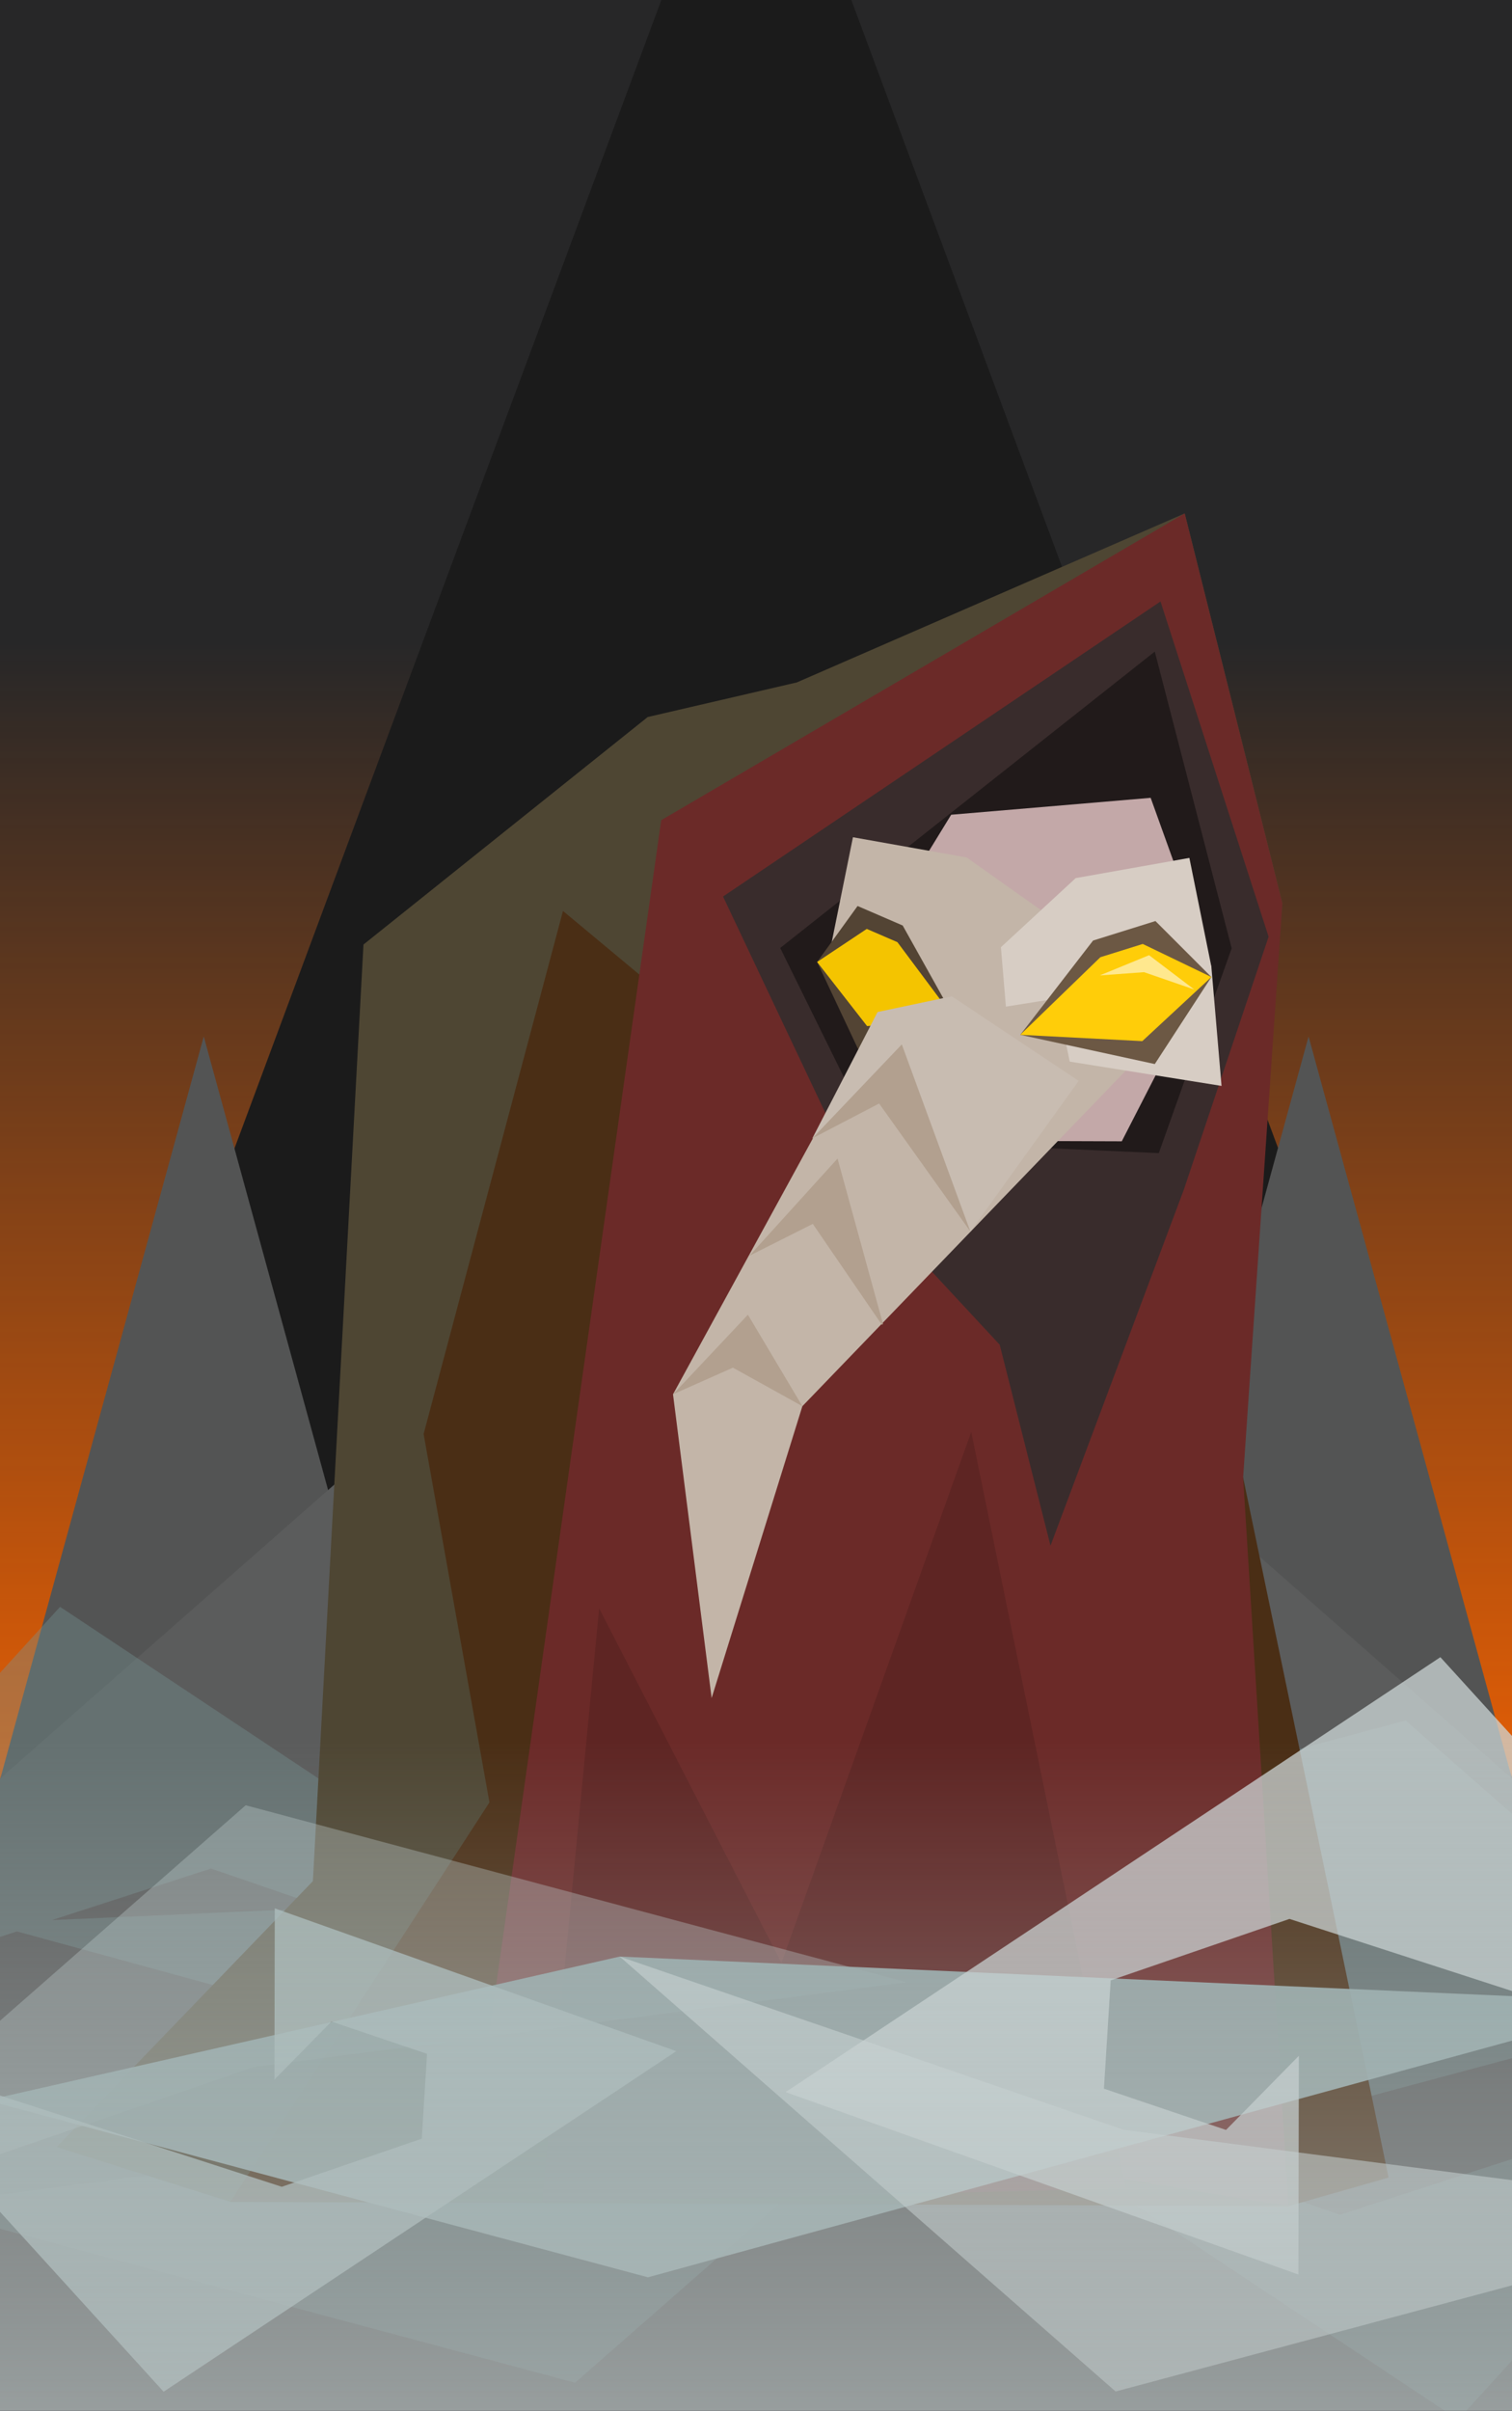 <?xml version="1.0" encoding="UTF-8" standalone="no"?>
<!-- Created with Inkscape (http://www.inkscape.org/) -->

<svg width="282.348mm" height="450.016mm" viewBox="0 0 282.348 450.016" version="1.1" id="svg8" inkscape:version="1.3 (0e150ed6c4, 2023-07-21)" sodipodi:docname="опаздываете бакалавр.svg" xmlns:inkscape="http://www.inkscape.org/namespaces/inkscape" xmlns:sodipodi="http://sodipodi.sourceforge.net/DTD/sodipodi-0.dtd" xmlns:xlink="http://www.w3.org/1999/xlink" xmlns="http://www.w3.org/2000/svg" xmlns:svg="http://www.w3.org/2000/svg" xmlns:rdf="http://www.w3.org/1999/02/22-rdf-syntax-ns#" xmlns:cc="http://creativecommons.org/ns#" xmlns:dc="http://purl.org/dc/elements/1.1/">
  <defs id="defs2">
    <linearGradient inkscape:collect="always" id="linearGradient1252">
      <stop style="stop-color:#ff6600;stop-opacity:1;" offset="0" id="stop1248" />
      <stop style="stop-color:#ff6600;stop-opacity:0;" offset="1" id="stop1250" />
    </linearGradient>
    <linearGradient inkscape:collect="always" id="linearGradient1213">
      <stop style="stop-color:#b4bdbd;stop-opacity:1;" offset="0" id="stop1209" />
      <stop style="stop-color:#b4bdbd;stop-opacity:0;" offset="1" id="stop1211" />
    </linearGradient>
    <linearGradient inkscape:collect="always" xlink:href="#linearGradient1213" id="linearGradient1215" x1="-17.105" y1="400.846" x2="-17.105" y2="216.313" gradientUnits="userSpaceOnUse" gradientTransform="translate(0,1.482255e-5)" />
    <linearGradient inkscape:collect="always" xlink:href="#linearGradient1252" id="linearGradient1254" x1="-8.315" y1="255.423" x2="-8.315" y2="11.25" gradientUnits="userSpaceOnUse" gradientTransform="translate(-2.1010112e-6)" />
  </defs>
  <sodipodi:namedview id="base" pagecolor="#ffffff" bordercolor="#666666" borderopacity="1.0" inkscape:pageopacity="0.0" inkscape:pageshadow="2" inkscape:zoom="0.175" inkscape:cx="502.85714" inkscape:cy="988.57143" inkscape:document-units="mm" inkscape:current-layer="layer1" showgrid="false" inkscape:window-width="2467" inkscape:window-height="1413" inkscape:window-x="84" inkscape:window-y="-9" inkscape:window-maximized="1" inkscape:showpageshadow="2" inkscape:pagecheckerboard="0" inkscape:deskcolor="#d1d1d1" />
  <g inkscape:label="Layer 1" inkscape:groupmode="layer" id="layer1" transform="translate(158.75,108.68)">
    <rect style="fill:#272728;fill-opacity:1;fill-rule:evenodd;stroke-width:0.265" id="rect1016" width="282.348" height="450.016" x="-158.75" y="-108.68" inkscape:export-xdpi="57.797085" inkscape:export-ydpi="57.797085" />
    <rect style="fill:url(#linearGradient1254);fill-opacity:1;fill-rule:evenodd;stroke-width:0.265" id="rect1246" width="282.348" height="283.332" x="-158.75" y="-60.037" />
    <path sodipodi:type="star" style="opacity:1;fill:#1b1b1b;fill-opacity:1;fill-rule:nonzero;stroke:none;stroke-width:0.961;stroke-linecap:square;stroke-linejoin:round;stroke-miterlimit:4;stroke-dasharray:none;stroke-dashoffset:0;stroke-opacity:1;paint-order:normal" id="path1020-3-0-7" sodipodi:sides="3" sodipodi:cx="-140.60715" sodipodi:cy="211.95535" sodipodi:r1="56.338741" sodipodi:r2="28.169373" sodipodi:arg1="-1.5707963" sodipodi:arg2="-0.52359878" inkscape:flatsided="true" inkscape:rounded="0" inkscape:randomized="0" d="m -140.607,155.617 48.791,84.508 -97.582,0 z" inkscape:transform-center-x="1.3484344e-06" inkscape:transform-center-y="-63.272648" transform="matrix(2.893,0,0,4.492,389.265,-855.418)" />
    <path sodipodi:type="star" style="opacity:1;fill:#535454;fill-opacity:1;fill-rule:nonzero;stroke:none;stroke-width:3.066;stroke-linecap:square;stroke-linejoin:round;stroke-miterlimit:4;stroke-dasharray:none;stroke-dashoffset:0;stroke-opacity:1;paint-order:normal" id="path1020-3-0" sodipodi:sides="3" sodipodi:cx="-140.60715" sodipodi:cy="211.95535" sodipodi:r1="56.338741" sodipodi:r2="28.169373" sodipodi:arg1="-1.5707963" sodipodi:arg2="-0.52359878" inkscape:flatsided="true" inkscape:rounded="0" inkscape:randomized="0" d="m -140.607,155.617 48.791,84.508 -97.582,0 z" inkscape:transform-center-x="-1.090127e-06" inkscape:transform-center-y="-23.093122" transform="matrix(0.779,0,0,1.64,-11.168,-170.412)" />
    <path sodipodi:type="star" style="opacity:1;fill:#535454;fill-opacity:1;fill-rule:nonzero;stroke:none;stroke-width:3.066;stroke-linecap:square;stroke-linejoin:round;stroke-miterlimit:4;stroke-dasharray:none;stroke-dashoffset:0;stroke-opacity:1;paint-order:normal" id="path1020-3" sodipodi:sides="3" sodipodi:cx="-140.60715" sodipodi:cy="211.95535" sodipodi:r1="56.338741" sodipodi:r2="28.169373" sodipodi:arg1="-1.5707963" sodipodi:arg2="-0.52359878" inkscape:flatsided="true" inkscape:rounded="0" inkscape:randomized="0" d="m -140.607,155.617 48.791,84.508 -97.582,0 z" inkscape:transform-center-x="-1.090127e-06" inkscape:transform-center-y="-23.093122" transform="matrix(0.779,0,0,1.64,195.143,-170.412)" />
    <path sodipodi:type="star" style="opacity:1;fill:#5b5c5c;fill-opacity:1;fill-rule:nonzero;stroke:none;stroke-width:2.621;stroke-linecap:square;stroke-linejoin:round;stroke-miterlimit:4;stroke-dasharray:none;stroke-dashoffset:0;stroke-opacity:1;paint-order:normal" id="path1020-30" sodipodi:sides="3" sodipodi:cx="-140.60715" sodipodi:cy="211.95535" sodipodi:r1="56.338741" sodipodi:r2="28.169373" sodipodi:arg1="-1.5707963" sodipodi:arg2="-0.52359878" inkscape:flatsided="true" inkscape:rounded="0" inkscape:randomized="0" d="m -140.607,155.617 48.791,84.508 -97.582,0 z" inkscape:transform-center-x="-1.140076e-05" inkscape:transform-center-y="-13.265739" transform="matrix(1.856,0,0,0.942,294.012,-2.868)" />
    <path sodipodi:type="star" style="opacity:1;fill:#5b5c5c;fill-opacity:1;fill-rule:nonzero;stroke:none;stroke-width:2.621;stroke-linecap:square;stroke-linejoin:round;stroke-miterlimit:4;stroke-dasharray:none;stroke-dashoffset:0;stroke-opacity:1;paint-order:normal" id="path1020" sodipodi:sides="3" sodipodi:cx="-140.60715" sodipodi:cy="211.95535" sodipodi:r1="56.338741" sodipodi:r2="28.169373" sodipodi:arg1="-1.5707963" sodipodi:arg2="-0.52359878" inkscape:flatsided="true" inkscape:rounded="0" inkscape:randomized="0" d="m -140.607,155.617 48.791,84.508 -97.582,0 z" inkscape:transform-center-x="-1.140076e-05" inkscape:transform-center-y="-13.265739" transform="matrix(1.856,0,0,0.942,192.778,-2.868)" />
    <rect style="fill:#5b5c5c;fill-opacity:1;fill-rule:evenodd;stroke-width:0.265" id="rect1018" width="282.348" height="118.041" x="-158.75" y="223.295" />
    <path style="opacity:1;fill:#779595;fill-opacity:0.372;fill-rule:nonzero;stroke:none;stroke-width:3.465;stroke-linecap:square;stroke-linejoin:round;stroke-miterlimit:4;stroke-dasharray:none;stroke-dashoffset:0;stroke-opacity:1;paint-order:normal" d="m -147.534,191.266 82.452,54.749 52.164,-2.312 116.654,-31.22 92.604,81.189 -28.882,-9.924 -53.905,59.253 -69.541,-46.176 -17.877,4.785 -29.072,-7.96 -48.422,42.453 -123.436,-33.035 53.753,-6.975 -0.064,-30.414 13.603,13.838 22.799,-7.705 -0.035,-0.559 -70.84,-19.395 -66.747,21.62 z m 28.178,48.859 -29.668,9.61 51.052,-2.263 z m 254.157,32.402 -41.942,11.225 0.002,0.983 -0.765,-0.779 -27.033,7.235 0.286,4.571 26.142,8.982 70.559,-22.855 z m -184.029,8.449 -25.681,9.131 22.061,-2.862 11.758,-4.04 z" id="path1067-832" inkscape:connector-curvature="0" />
    <path style="fill:#4e4633;fill-opacity:1;fill-rule:evenodd;stroke-width:0.265" d="M -37.798,25.168 -9.965,18.713 62.479,-12.837 80.715,59.932 61.061,292.109 -115.728,302.345 l -32.44,-10.237 47.845,-49.632 9.448,-174.84 z" id="rect829" inkscape:connector-curvature="0" sodipodi:nodetypes="cccccccccc" />
    <path style="fill:#4a2e15;fill-opacity:1;fill-rule:evenodd;stroke-width:0.265" d="M -67.352,227.777 -79.645,159.01 -53.619,61.369 73.388,167.129 100.555,297.805 81.846,303.15 -115.728,302.345 Z" id="rect826-2" inkscape:connector-curvature="0" sodipodi:nodetypes="cccccccc" />
    <path style="fill:#6b2a28;fill-opacity:1;fill-rule:evenodd;stroke-width:0.265" d="m -35.28,44.43 97.759,-57.267 18.236,72.769 -7.327,107.198 7.958,127.976 0.5,8.045 -150.267,-24.859 z" id="rect826" inkscape:connector-curvature="0" sodipodi:nodetypes="cccccccc" />
    <path style="fill:#392c2c;fill-opacity:1;fill-rule:evenodd;stroke-width:0.265" d="M -23.731,58.673 57.961,3.598 78.145,66.18 62.312,113.404 37.419,179.857 27.935,142.345 3.293,115.805 Z" id="rect832-6" inkscape:connector-curvature="0" sodipodi:nodetypes="cccccccc" />
    <path style="fill:#211a1a;fill-opacity:1;fill-rule:evenodd;stroke-width:0.265" d="M -13.055,68.277 56.892,12.953 71.249,68.339 57.641,106.576 4.648,104.206 Z" id="rect832" inkscape:connector-curvature="0" sodipodi:nodetypes="cccccc" />
    <path style="fill:#c3a8a8;fill-opacity:1;fill-rule:evenodd;stroke-width:0.265" d="M 1.659,71.48 18.872,43.407 56.122,40.252 67.46,71.766 50.729,104.368 20.186,104.263 Z" id="rect850" inkscape:connector-curvature="0" sodipodi:nodetypes="ccccccc" />
    <path style="fill:#c3b5a8;fill-opacity:1;fill-rule:evenodd;stroke-width:0.265" d="M 38.365,63.147 21.755,51.384 0.527,47.61 -3.582,67.912 3.402,84.881 -33.073,151.594 l 7.213,56.7 16.944,-54.476 61.88,-64.196 z" id="rect853-9" inkscape:connector-curvature="0" sodipodi:nodetypes="cccccccccc" />
    <path style="fill:#d7cdc4;fill-opacity:1;fill-rule:evenodd;stroke-width:0.265" d="M 28.159,68.135 42.123,55.238 63.351,51.465 67.46,71.766 69.359,94.027 41.01,89.491 38.577,77.721 29.09,79.228 Z" id="rect853" inkscape:connector-curvature="0" sodipodi:nodetypes="ccccccccc" />
    <path style="opacity:1;fill:#b2a08f;fill-opacity:1;fill-rule:nonzero;stroke:none;stroke-width:3.465;stroke-linecap:square;stroke-linejoin:round;stroke-miterlimit:4;stroke-dasharray:none;stroke-dashoffset:0;stroke-opacity:1;paint-order:normal" inkscape:transform-center-x="-2.9293158" inkscape:transform-center-y="-2.2350896" d="m -19.088,136.738 10.173,17.079 -12.975,-7.196 -11.182,4.973 z" id="path871" inkscape:connector-curvature="0" sodipodi:nodetypes="ccccc" />
    <path style="opacity:1;fill:#b2a08f;fill-opacity:1;fill-rule:nonzero;stroke:none;stroke-width:13.096;stroke-linecap:square;stroke-linejoin:round;stroke-miterlimit:4;stroke-dasharray:none;stroke-dashoffset:0;stroke-opacity:1;paint-order:normal" d="m -8.863,405.991 -62.094,68.472 44.65,-22.447 48.721,71.131 0.73,-0.758 z" transform="scale(0.265)" id="path871-8" inkscape:connector-curvature="0" sodipodi:nodetypes="cccccc" />
    <path style="fill:#6c5844;fill-opacity:1;fill-rule:evenodd;stroke-width:0.265" d="M 45.367,66.893 57.015,63.253 67.46,73.704 56.894,89.947 31.778,84.487 Z" id="rect905" inkscape:connector-curvature="0" sodipodi:nodetypes="cccccc" />
    <path style="fill:#ffcd09;fill-opacity:1;fill-rule:evenodd;stroke-width:0.265" d="m 46.73,70.004 7.916,-2.474 L 67.46,73.704 54.563,85.67 31.778,84.487 Z" id="rect905-6" inkscape:connector-curvature="0" sodipodi:nodetypes="cccccc" />
    <path style="opacity:1;fill:#ffe88e;fill-opacity:1;fill-rule:nonzero;stroke:none;stroke-width:3.465;stroke-linecap:square;stroke-linejoin:round;stroke-miterlimit:4;stroke-dasharray:none;stroke-dashoffset:0;stroke-opacity:1;paint-order:normal" inkscape:transform-center-x="1.0387986" inkscape:transform-center-y="-0.69657734" d="m 55.825,69.626 8.443,6.411 -9.382,-3.241 -8.264,0.605 z" id="path923" inkscape:connector-curvature="0" sodipodi:nodetypes="ccccc" />
    <path style="fill:#534434;fill-opacity:1;fill-rule:evenodd;stroke-width:0.265" d="M 9.816,64.084 1.392,60.444 -6.162,70.895 1.48,87.137 19.645,81.677 Z" id="rect905-0" inkscape:connector-curvature="0" sodipodi:nodetypes="cccccc" />
    <path style="fill:#f4c400;fill-opacity:1;fill-rule:evenodd;stroke-width:0.265" d="m 8.831,67.194 -5.725,-2.474 -9.268,6.174 9.328,11.966 16.479,-1.183 z" id="rect905-6-0" inkscape:connector-curvature="0" sodipodi:nodetypes="cccccc" />
    <path style="fill:#c8bcb1;fill-opacity:1;fill-rule:evenodd;stroke-width:0.265" d="M 5.127,80.231 18.993,77.301 42.68,93.089 22.465,121.231 5.413,97.32 -7.063,103.826 Z" id="rect992" inkscape:connector-curvature="0" sodipodi:nodetypes="ccccccc" />
    <path inkscape:connector-curvature="0" style="opacity:1;fill:#b2a08f;fill-opacity:1;fill-rule:nonzero;stroke:none;stroke-width:3.465;stroke-linecap:square;stroke-linejoin:round;stroke-miterlimit:4;stroke-dasharray:none;stroke-dashoffset:0;stroke-opacity:1;paint-order:normal" d="M 9.65,86.277 -7.063,103.826 5.413,97.32 22.465,121.231 v 0 z" id="path871-8-0" sodipodi:nodetypes="cccccc" />
    <path style="fill:#5e2523;fill-opacity:1;fill-rule:evenodd;stroke-width:0.265" d="m -46.869,191.545 34.048,66.196 35.44,-99.131 28.902,141.284 -109.041,2.451 z" id="rect1013" inkscape:connector-curvature="0" sodipodi:nodetypes="cccccc" />
    <path style="opacity:1;fill:#bccbcb;fill-opacity:0.372;fill-rule:nonzero;stroke:none;stroke-width:3.465;stroke-linecap:square;stroke-linejoin:round;stroke-miterlimit:4;stroke-dasharray:none;stroke-dashoffset:0;stroke-opacity:1;paint-order:normal" inkscape:transform-center-x="-15.973969" inkscape:transform-center-y="-2.5988751e-06" d="m 10.569,261.344 -121.947,15.824 -94.093,32.33 92.604,-81.189 z" id="path1067" inkscape:connector-curvature="0" sodipodi:nodetypes="ccccc" />
    <path style="opacity:1;fill:#98adad;fill-opacity:0.921;fill-rule:nonzero;stroke:none;stroke-width:3.465;stroke-linecap:square;stroke-linejoin:round;stroke-miterlimit:4;stroke-dasharray:none;stroke-dashoffset:0;stroke-opacity:1;paint-order:normal" inkscape:transform-center-x="15.973969" inkscape:transform-center-y="2.5988751e-06" d="M -161.189,283.39 -43.028,256.554 149.723,265.097 -37.753,316.425 Z" id="path1067-8" inkscape:connector-curvature="0" sodipodi:nodetypes="ccccc" />
    <path style="opacity:1;fill:#d0dada;fill-opacity:0.731;fill-rule:nonzero;stroke:none;stroke-width:3.465;stroke-linecap:square;stroke-linejoin:round;stroke-miterlimit:4;stroke-dasharray:none;stroke-dashoffset:0;stroke-opacity:1;paint-order:normal" inkscape:transform-center-x="-15.973969" inkscape:transform-center-y="-2.5988751e-06" d="M 185.017,282.88 82.046,249.526 48.66,260.997 47.395,281.214 70.195,288.919 83.797,275.081 83.712,315.903 -12.047,281.856 110.224,200.667 Z" id="path1067-83" inkscape:connector-curvature="0" sodipodi:nodetypes="cccccccccc" />
    <path style="opacity:1;fill:#d0dada;fill-opacity:0.577;fill-rule:nonzero;stroke:none;stroke-width:3.465;stroke-linecap:square;stroke-linejoin:round;stroke-miterlimit:4;stroke-dasharray:none;stroke-dashoffset:0;stroke-opacity:1;paint-order:normal" inkscape:transform-center-x="-15.973969" inkscape:transform-center-y="2.5988751e-06" d="m 173.013,304.708 -121.947,-15.824 -94.093,-32.33 92.604,81.189 z" id="path1067-836" inkscape:connector-curvature="0" sodipodi:nodetypes="ccccc" />
    <rect style="fill:#0000ff;fill-rule:evenodd;stroke-width:0.265" id="rect1147-5" width="181.751" height="455.393" x="123.598" y="-108.68" />
    <path style="opacity:1;fill:#acbdbd;fill-opacity:0.775;fill-rule:nonzero;stroke:none;stroke-width:3.465;stroke-linecap:square;stroke-linejoin:round;stroke-miterlimit:4;stroke-dasharray:none;stroke-dashoffset:0;stroke-opacity:1;paint-order:normal" inkscape:transform-center-x="12.50762" inkscape:transform-center-y="2.0993414e-06" d="m -186.759,273.412 80.626,26.116 26.141,-8.982 0.99,-15.83 -17.852,-6.033 -10.651,10.835 0.067,-31.964 74.979,26.659 -95.738,63.571 z" id="path1067-83-1" inkscape:connector-curvature="0" sodipodi:nodetypes="cccccccccc" />
    <rect style="fill:#0000ff;fill-rule:evenodd;stroke-width:0.265" id="rect1147" width="181.751" height="455.393" x="-340.501" y="-108.68" />
    <rect style="fill:url(#linearGradient1215);fill-opacity:1;fill-rule:evenodd;stroke-width:0.265" id="rect1205" width="282.348" height="224.83" x="-158.75" y="116.505" />
    <rect style="fill:#0000ff;fill-rule:evenodd;stroke-width:0.265" id="rect1147-5-1" width="181.751" height="455.393" x="-290.432" y="-123.598" transform="rotate(90)" />
  </g>
</svg>
